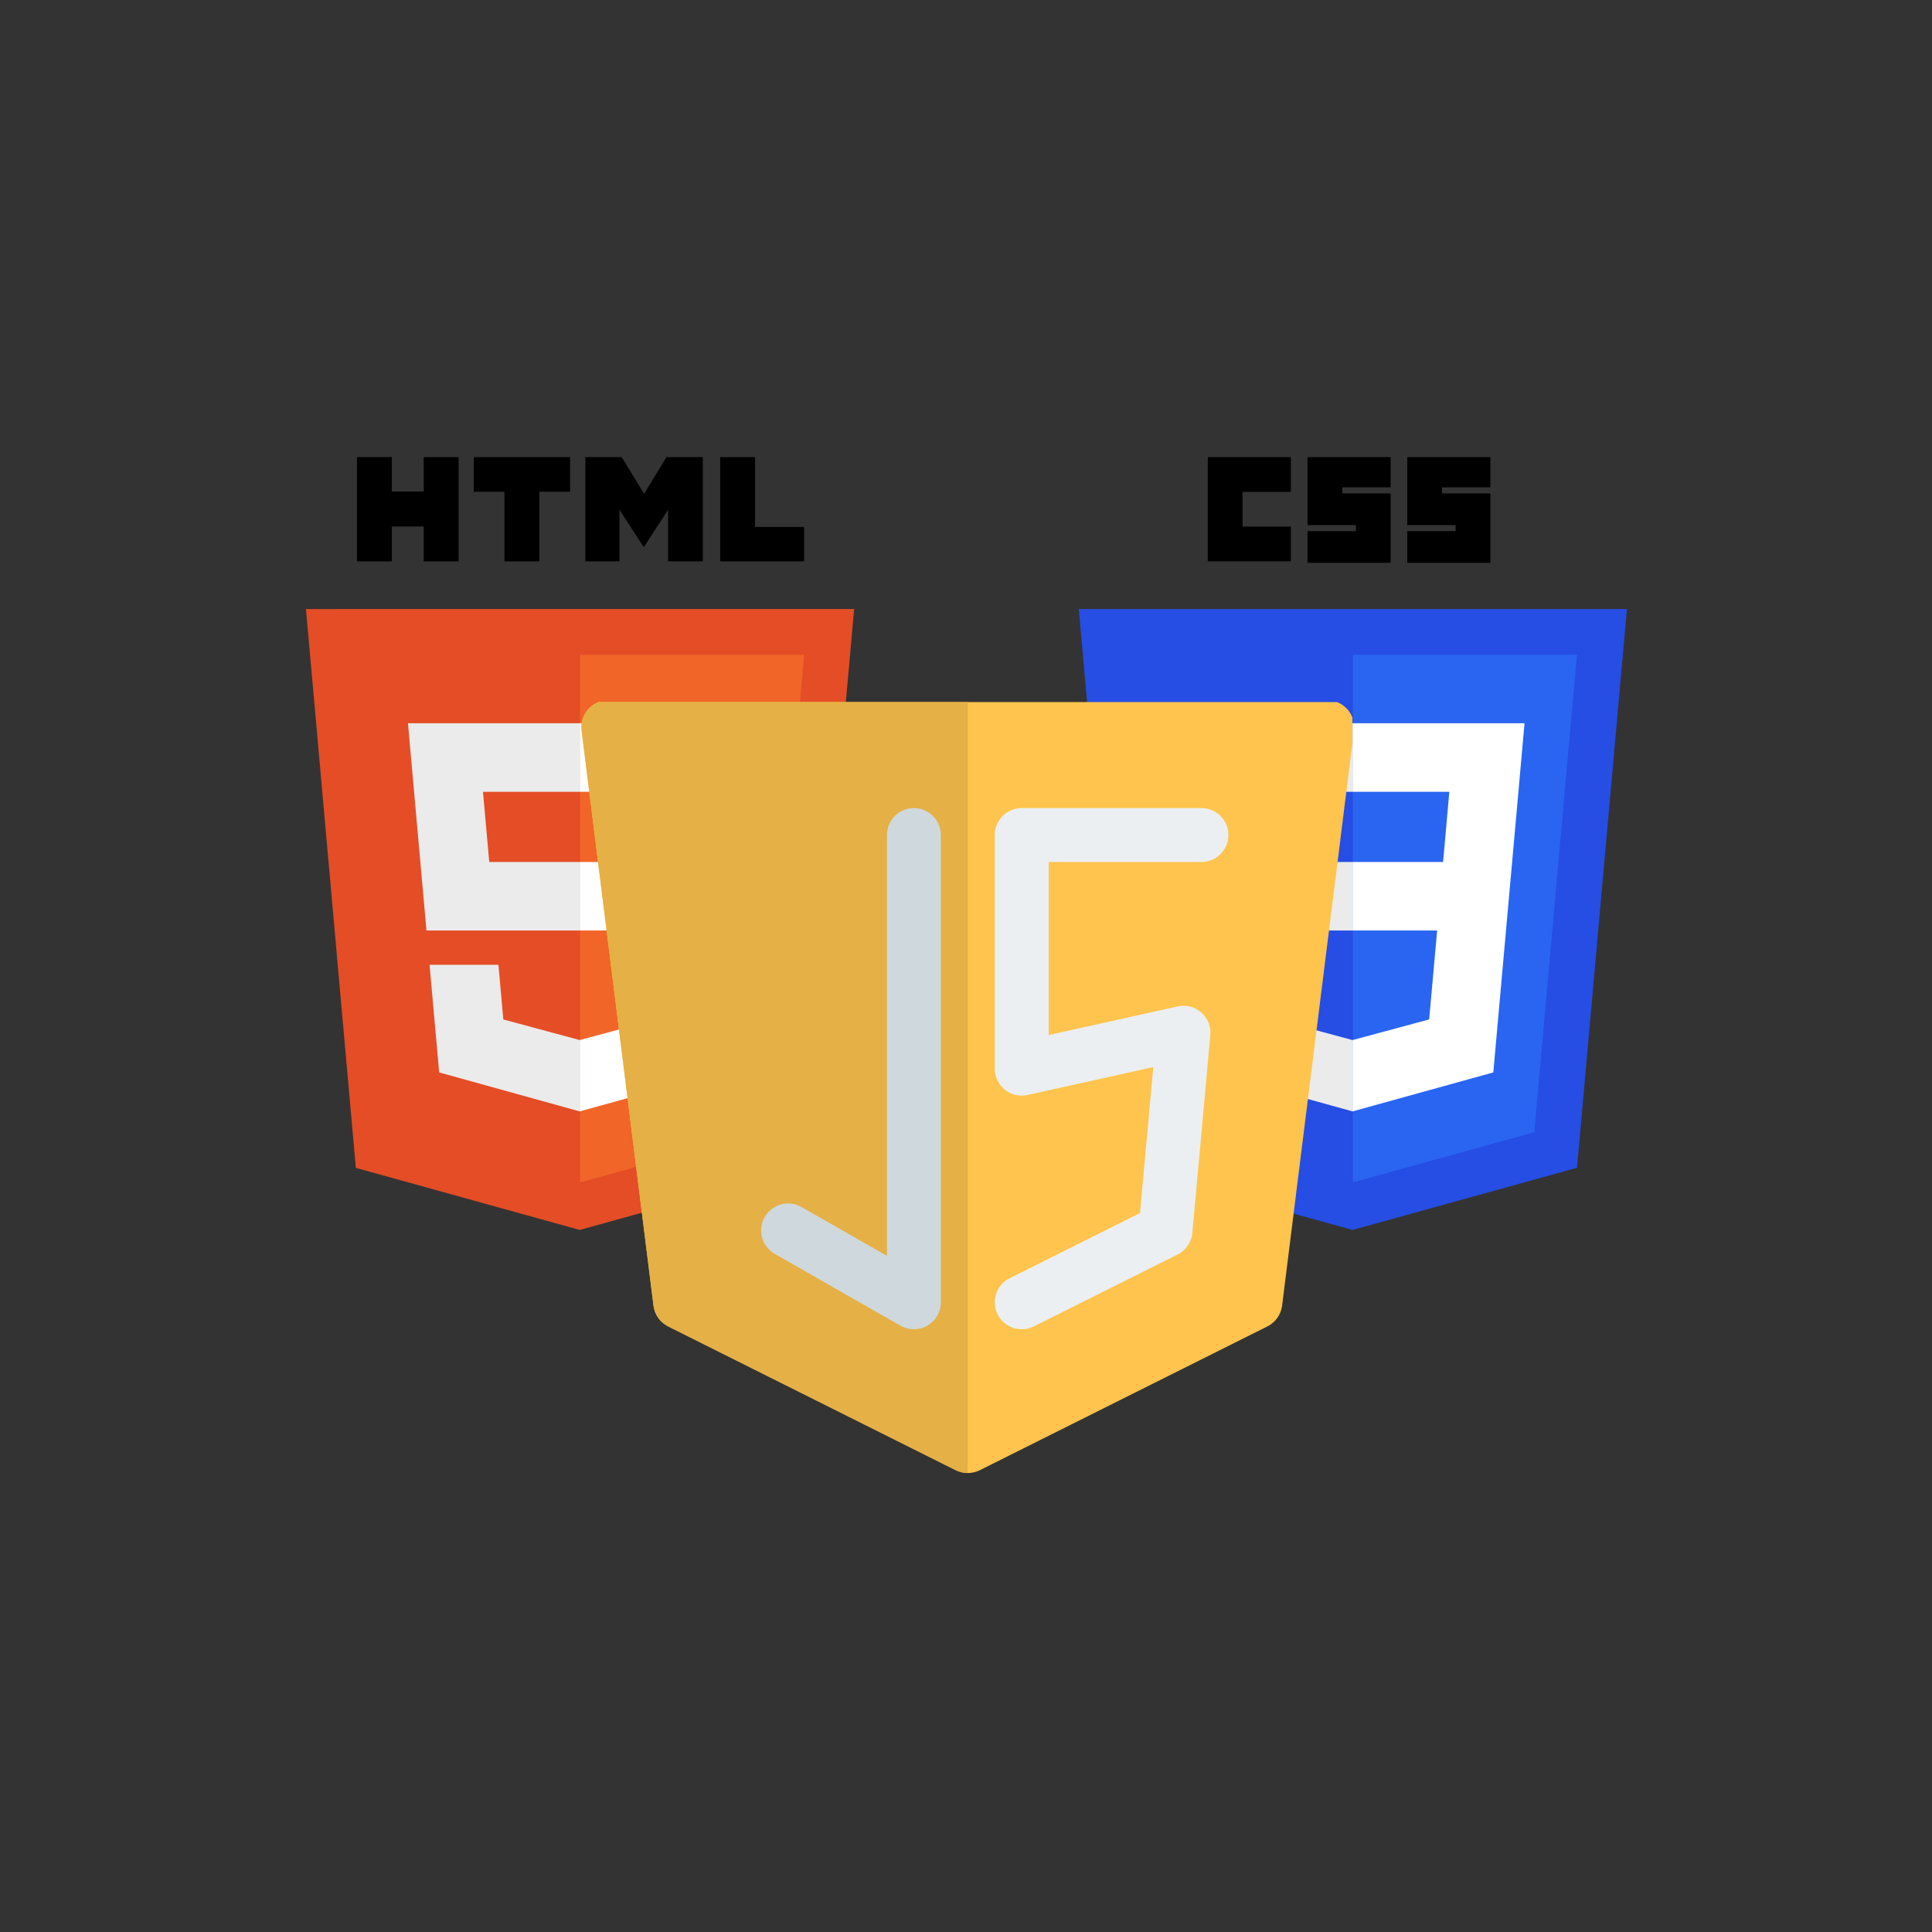 <svg xmlns="http://www.w3.org/2000/svg" xmlns:xlink="http://www.w3.org/1999/xlink" width="500" zoomAndPan="magnify" viewBox="0 0 375 375" height="500" preserveAspectRatio="xMidYMid meet" version="1.0"><rect x="0" y="0" width="375" height="375" fill="#333333" stroke="none"/><defs><clipPath id="id1"><path d="M 59.316 118 L 165.816 118 L 165.816 238.734 L 59.316 238.734 Z M 59.316 118 " clip-rule="nonzero"/></clipPath><clipPath id="id2"><path d="M 69 88.734 L 90 88.734 L 90 109 L 69 109 Z M 69 88.734 " clip-rule="nonzero"/></clipPath><clipPath id="id3"><path d="M 91 88.734 L 111 88.734 L 111 109 L 91 109 Z M 91 88.734 " clip-rule="nonzero"/></clipPath><clipPath id="id4"><path d="M 113 88.734 L 137 88.734 L 137 109 L 113 109 Z M 113 88.734 " clip-rule="nonzero"/></clipPath><clipPath id="id5"><path d="M 139 88.734 L 157 88.734 L 157 109 L 139 109 Z M 139 88.734 " clip-rule="nonzero"/></clipPath><clipPath id="id6"><path d="M 209.316 118 L 315.816 118 L 315.816 238.734 L 209.316 238.734 Z M 209.316 118 " clip-rule="nonzero"/></clipPath><clipPath id="id7"><path d="M 234 88.734 L 251 88.734 L 251 109 L 234 109 Z M 234 88.734 " clip-rule="nonzero"/></clipPath><clipPath id="id8"><path d="M 253 88.734 L 270 88.734 L 270 110 L 253 110 Z M 253 88.734 " clip-rule="nonzero"/></clipPath><clipPath id="id9"><path d="M 273 88.734 L 290 88.734 L 290 110 L 273 110 Z M 273 88.734 " clip-rule="nonzero"/></clipPath><clipPath id="id10"><path d="M 112.5 136.266 L 262.5 136.266 L 262.5 286 L 112.5 286 Z M 112.5 136.266 " clip-rule="nonzero"/></clipPath><clipPath id="id11"><path d="M 112.5 136.266 L 188 136.266 L 188 286 L 112.5 286 Z M 112.5 136.266 " clip-rule="nonzero"/></clipPath></defs><g clip-path="url(#id1)"><path fill="#e44d26" d="M 165.789 118.215 L 156.098 226.668 L 112.523 238.73 L 69.07 226.684 L 59.387 118.215 L 165.789 118.211 L 165.793 118.211 Z M 165.789 118.215 " fill-opacity="1" fill-rule="nonzero"/></g><path fill="#f16529" d="M 112.59 229.508 L 147.801 219.762 L 156.086 127.082 L 112.59 127.082 Z M 112.59 229.508 " fill-opacity="1" fill-rule="nonzero"/><path fill="#ebebeb" d="M 93.746 153.688 L 112.59 153.688 L 112.59 140.383 L 79.188 140.383 L 79.504 143.953 L 82.777 180.613 L 112.59 180.613 L 112.59 167.312 L 94.961 167.312 Z M 93.746 153.688 " fill-opacity="1" fill-rule="nonzero"/><path fill="#ebebeb" d="M 96.746 187.266 L 83.375 187.266 L 85.242 208.156 L 112.527 215.723 L 112.59 215.703 L 112.59 201.863 L 112.531 201.879 L 97.695 197.875 Z M 96.746 187.266 " fill-opacity="1" fill-rule="nonzero"/><g clip-path="url(#id2)"><path fill="#000000" d="M 69.285 88.734 L 76.055 88.734 L 76.055 95.414 L 82.246 95.414 L 82.246 88.734 L 89.02 88.734 L 89.02 108.961 L 82.25 108.961 L 82.25 102.191 L 76.055 102.191 L 76.055 108.961 L 69.285 108.961 Z M 69.285 88.734 " fill-opacity="1" fill-rule="nonzero"/></g><g clip-path="url(#id3)"><path fill="#000000" d="M 97.922 95.445 L 91.961 95.445 L 91.961 88.734 L 110.652 88.734 L 110.652 95.445 L 104.688 95.445 L 104.688 108.961 L 97.922 108.961 Z M 97.922 95.445 " fill-opacity="1" fill-rule="nonzero"/></g><g clip-path="url(#id4)"><path fill="#000000" d="M 113.621 88.734 L 120.676 88.734 L 125.02 95.844 L 129.355 88.734 L 136.418 88.734 L 136.418 108.961 L 129.676 108.961 L 129.676 98.938 L 125.02 106.129 L 124.902 106.129 L 120.242 98.938 L 120.242 108.961 L 113.621 108.961 Z M 113.621 88.734 " fill-opacity="1" fill-rule="nonzero"/></g><g clip-path="url(#id5)"><path fill="#000000" d="M 139.789 88.734 L 146.559 88.734 L 146.559 102.277 L 156.082 102.277 L 156.082 108.961 L 139.789 108.961 Z M 139.789 88.734 " fill-opacity="1" fill-rule="nonzero"/></g><path fill="#ffffff" d="M 112.543 180.613 L 128.949 180.613 L 127.398 197.867 L 112.543 201.875 L 112.543 215.715 L 139.852 208.156 L 140.051 205.906 L 143.184 170.883 L 143.508 167.312 L 112.543 167.312 Z M 112.543 180.613 " fill-opacity="1" fill-rule="nonzero"/><path fill="#ffffff" d="M 112.543 153.656 L 112.543 153.688 L 144.719 153.688 L 144.984 150.699 L 145.594 143.953 L 145.91 140.383 L 112.543 140.383 Z M 112.543 153.656 " fill-opacity="1" fill-rule="nonzero"/><g clip-path="url(#id6)"><path fill="#264de4" d="M 262.523 238.73 L 219.07 226.684 L 209.387 118.215 L 315.789 118.215 L 306.098 226.668 Z M 262.523 238.73 " fill-opacity="1" fill-rule="nonzero"/></g><path fill="#2965f1" d="M 297.801 219.762 L 306.086 127.082 L 262.59 127.082 L 262.59 229.508 Z M 297.801 219.762 " fill-opacity="1" fill-rule="nonzero"/><path fill="#ebebeb" d="M 231.586 167.312 L 232.777 180.613 L 262.59 180.613 L 262.59 167.312 Z M 231.586 167.312 " fill-opacity="1" fill-rule="nonzero"/><path fill="#ebebeb" d="M 229.188 140.383 L 230.398 153.688 L 262.59 153.688 L 262.59 140.383 Z M 229.188 140.383 " fill-opacity="1" fill-rule="nonzero"/><path fill="#ebebeb" d="M 262.59 201.863 L 262.531 201.879 L 247.695 197.875 L 246.746 187.266 L 233.375 187.266 L 235.242 208.156 L 262.527 215.723 L 262.59 215.703 Z M 262.59 201.863 " fill-opacity="1" fill-rule="nonzero"/><g clip-path="url(#id7)"><path fill="#000000" d="M 234.43 88.734 L 250.562 88.734 L 250.562 95.473 L 241.176 95.473 L 241.176 102.211 L 250.562 102.211 L 250.562 108.949 L 234.43 108.949 Z M 234.43 88.734 " fill-opacity="1" fill-rule="nonzero"/></g><g clip-path="url(#id8)"><path fill="#000000" d="M 253.789 88.734 L 269.922 88.734 L 269.922 94.594 L 260.535 94.594 L 260.535 95.766 L 269.922 95.766 L 269.922 109.242 L 253.789 109.242 L 253.789 103.09 L 263.176 103.09 L 263.176 101.918 L 253.789 101.918 Z M 253.789 88.734 " fill-opacity="1" fill-rule="nonzero"/></g><g clip-path="url(#id9)"><path fill="#000000" d="M 273.148 88.734 L 289.285 88.734 L 289.285 94.594 L 279.895 94.594 L 279.895 95.766 L 289.285 95.766 L 289.285 109.242 L 273.148 109.242 L 273.148 103.09 L 282.535 103.09 L 282.535 101.918 L 273.148 101.918 Z M 273.148 88.734 " fill-opacity="1" fill-rule="nonzero"/></g><path fill="#ffffff" d="M 293.508 167.312 L 295.91 140.383 L 262.543 140.383 L 262.543 153.688 L 281.312 153.688 L 280.102 167.312 L 262.543 167.312 L 262.543 180.613 L 278.949 180.613 L 277.398 197.867 L 262.543 201.875 L 262.543 215.715 L 289.852 208.156 L 290.051 205.906 L 293.184 170.883 Z M 293.508 167.312 " fill-opacity="1" fill-rule="nonzero"/><g clip-path="url(#id10)"><path fill="#ffc44d" d="M 118.082 135.914 C 116.582 135.914 115.152 136.559 114.16 137.684 C 113.164 138.809 112.703 140.309 112.891 141.797 L 126.844 253.426 C 127.059 255.16 128.129 256.672 129.695 257.457 L 185.508 285.363 C 186.98 286.098 188.715 286.098 190.188 285.363 L 246.004 257.457 C 247.566 256.672 248.637 255.16 248.855 253.426 L 262.809 141.797 C 262.996 140.309 262.531 138.809 261.539 137.684 C 260.547 136.559 259.117 135.914 257.617 135.914 Z M 118.082 135.914 " fill-opacity="1" fill-rule="nonzero"/></g><g clip-path="url(#id11)"><path fill="#e5b045" d="M 187.848 135.914 L 187.848 285.914 C 187.047 285.914 186.246 285.73 185.508 285.363 L 129.695 257.457 C 128.129 256.672 127.059 255.16 126.844 253.426 L 112.891 141.797 C 112.703 140.309 113.164 138.809 114.16 137.684 C 115.152 136.559 116.582 135.914 118.082 135.914 Z M 187.848 135.914 " fill-opacity="1" fill-rule="evenodd"/></g><path fill="#cfd8dc" d="M 177.383 156.844 C 180.273 156.844 182.617 159.188 182.617 162.078 L 182.617 252.777 C 182.617 254.641 181.625 256.367 180.012 257.301 C 178.398 258.238 176.406 258.246 174.789 257.32 L 150.371 243.367 C 147.859 241.934 146.988 238.734 148.422 236.227 C 149.855 233.719 153.055 232.844 155.562 234.277 L 172.152 243.758 L 172.152 162.078 C 172.152 159.188 174.496 156.844 177.383 156.844 Z M 177.383 156.844 " fill-opacity="1" fill-rule="evenodd"/><path fill="#eceff1" d="M 193.082 162.078 C 193.082 159.188 195.426 156.844 198.316 156.844 L 233.199 156.844 C 236.09 156.844 238.43 159.188 238.43 162.078 C 238.43 164.969 236.09 167.312 233.199 167.312 L 203.547 167.312 L 203.547 200.902 L 228.574 195.344 C 230.207 194.98 231.91 195.418 233.168 196.52 C 234.422 197.625 235.074 199.262 234.922 200.926 L 231.434 239.297 C 231.27 241.102 230.184 242.691 228.562 243.504 L 200.656 257.457 C 198.07 258.75 194.926 257.699 193.633 255.117 C 192.344 252.531 193.391 249.387 195.977 248.098 L 221.273 235.445 L 223.852 207.113 L 199.449 212.535 C 197.902 212.879 196.277 212.5 195.043 211.508 C 193.805 210.516 193.082 209.016 193.082 207.426 Z M 193.082 162.078 " fill-opacity="1" fill-rule="evenodd"/></svg>